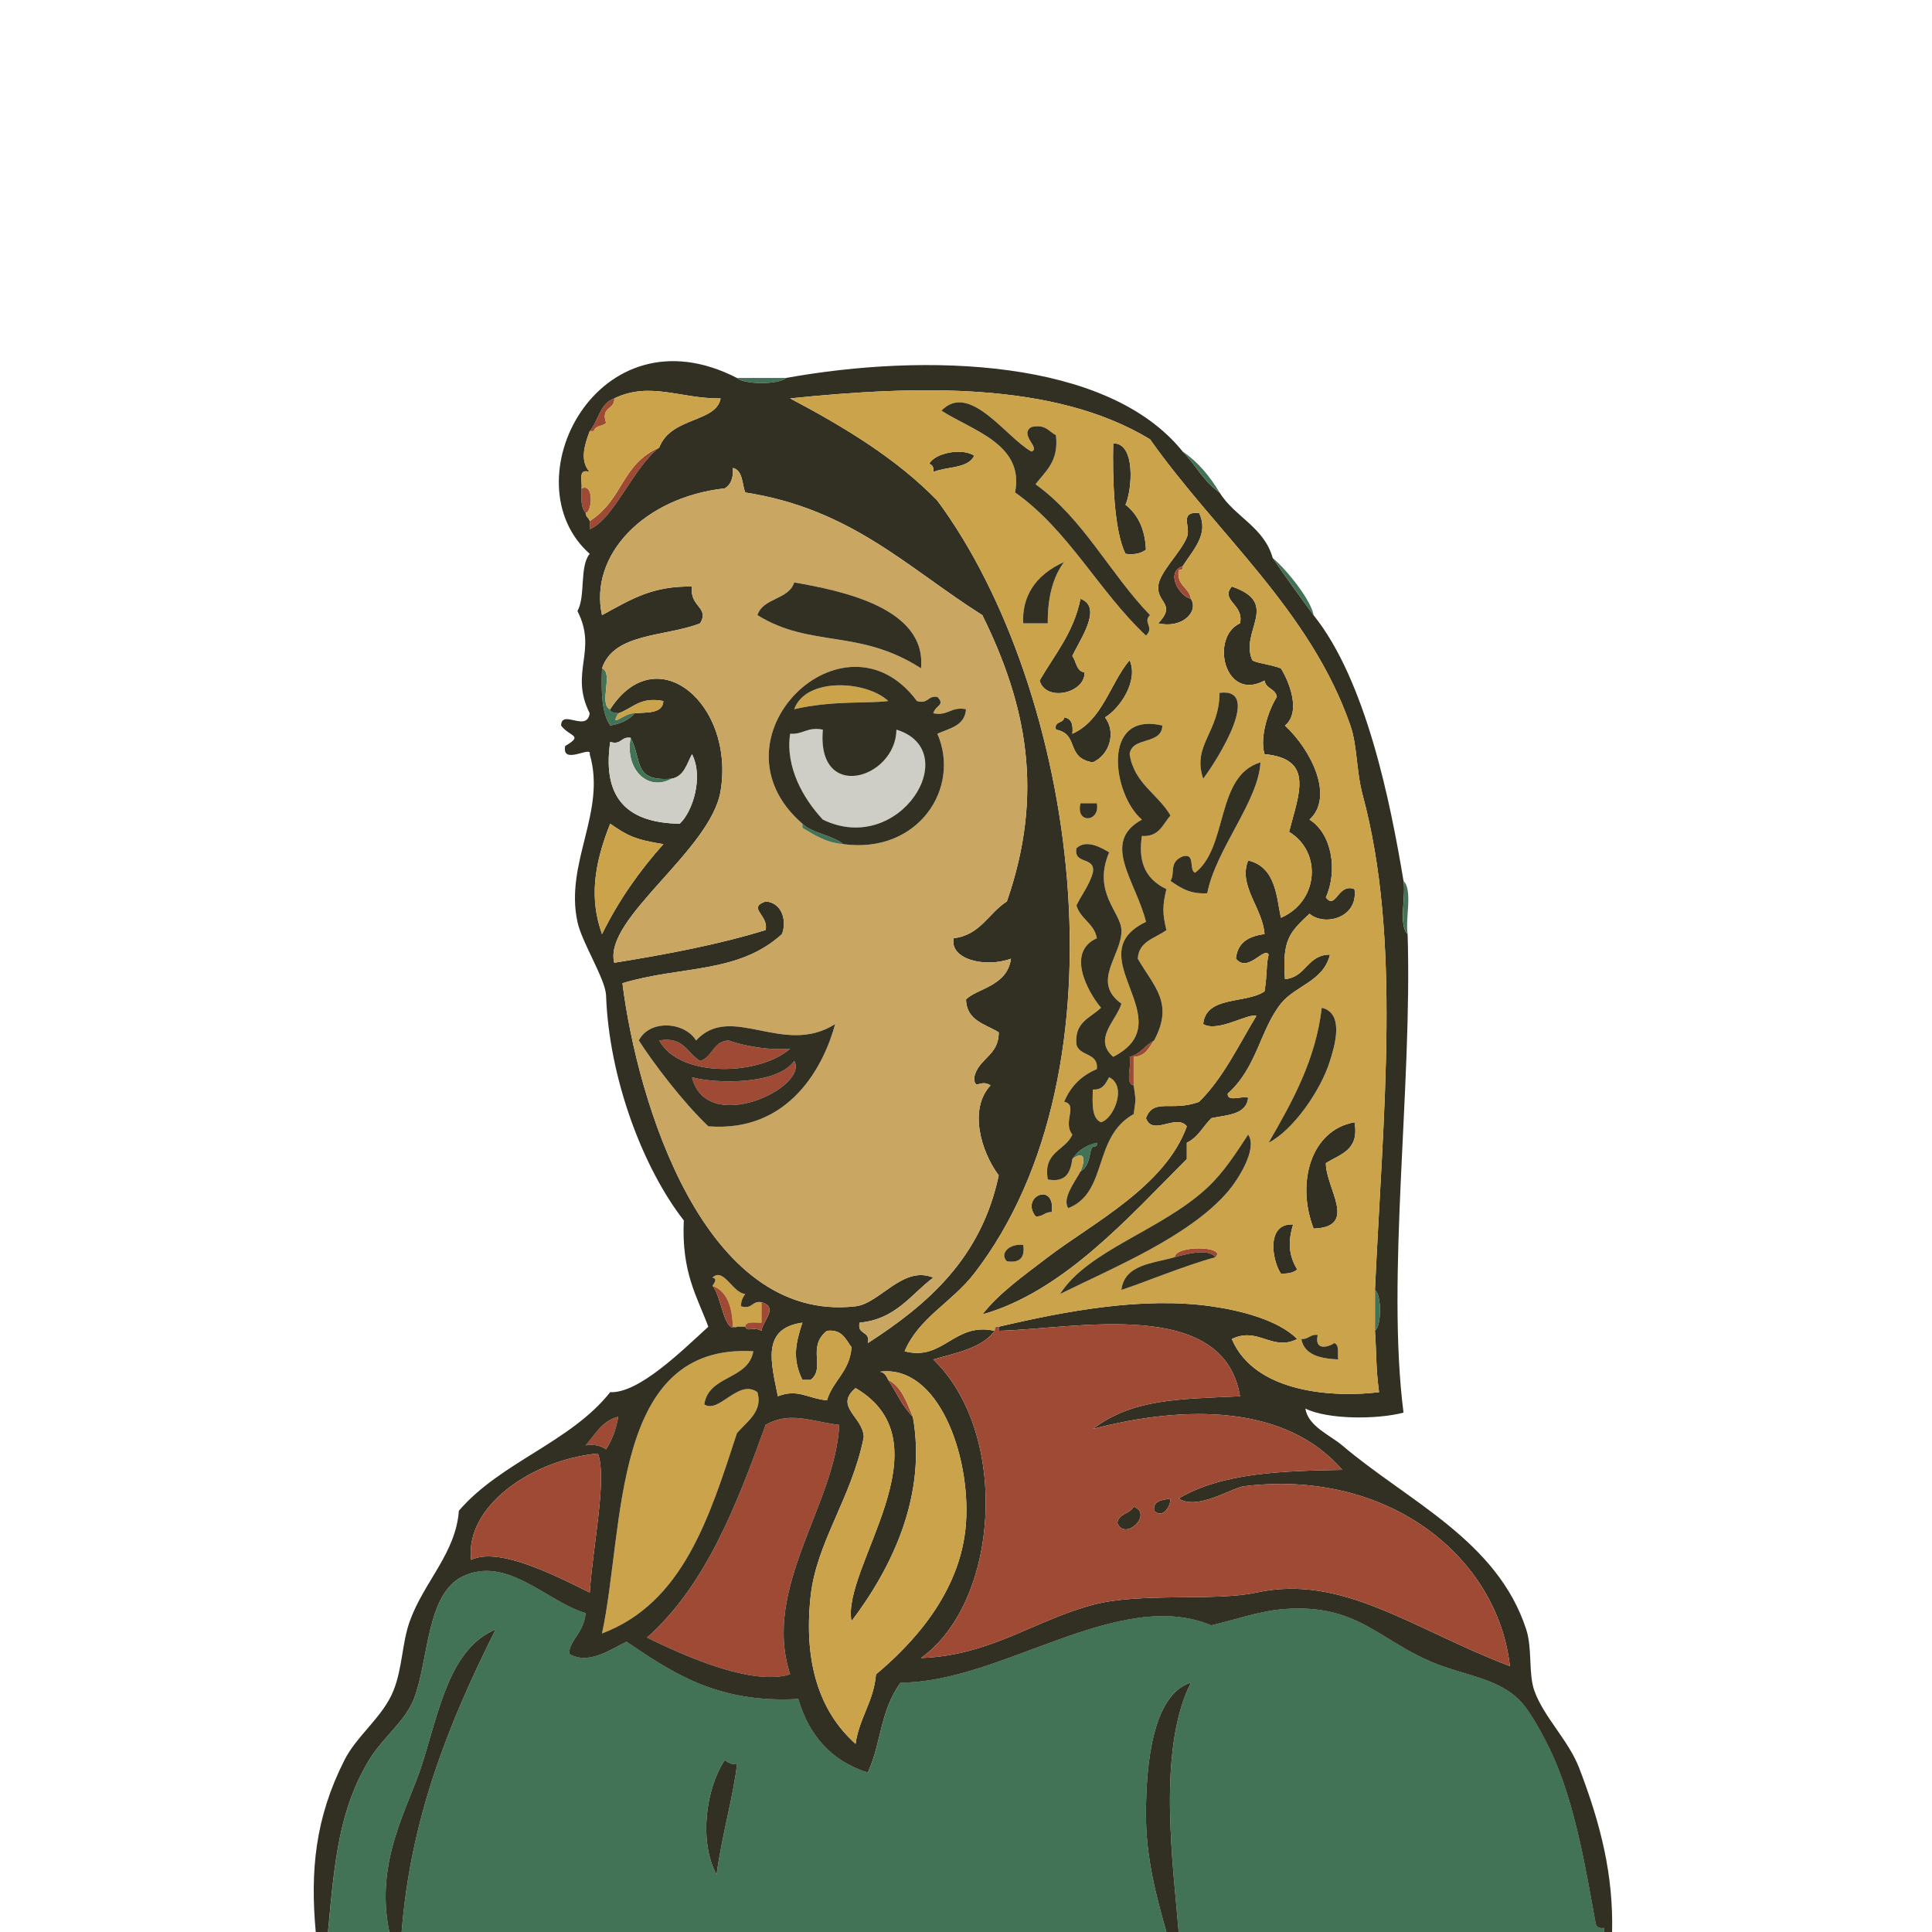 <?xml version="1.0" encoding="utf-8"?>
<!-- Generator: Adobe Illustrator 15.1.0, SVG Export Plug-In . SVG Version: 6.00 Build 0)  -->
<!DOCTYPE svg PUBLIC "-//W3C//DTD SVG 1.1//EN" "http://www.w3.org/Graphics/SVG/1.1/DTD/svg11.dtd">
<svg version="1.1" id="Ebene_1" xmlns="http://www.w3.org/2000/svg" xmlns:xlink="http://www.w3.org/1999/xlink" x="0px" y="0px"
	 width="113.39px" height="113.39px" viewBox="0 0 113.39 113.39" enable-background="new 0 0 113.39 113.39" xml:space="preserve">
<g>
	<path fill-rule="evenodd" clip-rule="evenodd" fill="#437356" d="M43.253,22.182c0.96,0,1.92,0,2.88,0
		C45.72,22.58,43.667,22.58,43.253,22.182z"/>
	<path fill-rule="evenodd" clip-rule="evenodd" fill="#9E4A34" d="M34.133,28.663c0.766-0.339,0.606,1.436,0.24,1.44
		C34.096,29.819,34.101,29.254,34.133,28.663z"/>
	<path fill-rule="evenodd" clip-rule="evenodd" fill="#9E4A34" d="M38.693,61.065c1.455-0.255,1.634,0.766,2.4,1.2
		c0.733-0.227,0.752-1.168,1.68-1.2c0.469,0.187,2.083,0.617,3.6,0.479C44.583,63.137,39.881,63.285,38.693,61.065z"/>
	<path fill-rule="evenodd" clip-rule="evenodd" fill="#9E4A34" d="M40.613,63.226c1.378,0.383,5.013,0.46,6-0.96
		C47.504,63.808,41.456,66.69,40.613,63.226z"/>
	<path fill-rule="evenodd" clip-rule="evenodd" fill="#CBA34A" d="M65.096,63.226c1.069,0.51,0.271,2.447-0.48,2.64
		c-0.555-0.245-0.496-1.104-0.479-1.92C64.736,63.986,64.887,63.577,65.096,63.226z"/>
	<path fill-rule="evenodd" clip-rule="evenodd" fill="#CBA34A" d="M41.813,75.467c0.147-0.214,0.29-0.43,0-0.48
		c0.651-0.636,1.176,0.893,1.92,0.96c-0.127,0.193-0.25,0.39-0.24,0.721c0.678,0.198,0.622-0.339,1.2-0.24c0,0.399,0,0.8,0,1.2
		c-0.38,0.02-0.915-0.116-0.96,0.239c-0.16,0-0.32,0-0.48,0c-0.08,0-0.16,0-0.24,0C42.984,77.119,42.854,75.827,41.813,75.467z"/>
	<path fill-rule="evenodd" clip-rule="evenodd" fill="#437356" d="M80.696,75.706c0.397,0.259,0.397,2.142,0,2.4
		C80.696,77.307,80.696,76.507,80.696,75.706z"/>
	<path fill-rule="evenodd" clip-rule="evenodd" fill="#CBA34A" d="M44.213,79.307c-0.299,1.701-2.618,1.383-2.88,3.12
		c0.879,0.562,2.001-1.521,3.12-0.72c0.322,1.098-0.537,1.661-1.2,2.4c-1.616,4.944-3.159,9.962-7.92,11.761
		C36.674,89.646,35.849,78.809,44.213,79.307z"/>
	<path fill-rule="evenodd" clip-rule="evenodd" fill="#9E4A34" d="M36.293,83.147c-0.127,0.586-0.248,1.163-0.72,1.92
		c-0.278-0.201-0.644-0.316-1.2-0.24C34.941,84.195,35.326,83.38,36.293,83.147z"/>
	<path fill-rule="evenodd" clip-rule="evenodd" fill="#9E4A34" d="M49.254,83.627c-0.203,4.648-4.55,9.546-2.88,14.642
		c-2.163,0.675-5.978-0.962-8.4-2.16c3.43-3.051,5.246-7.715,6.96-12.481C46.374,82.802,47.62,83.44,49.254,83.627z"/>
	<path fill-rule="evenodd" clip-rule="evenodd" fill="#323022" d="M68.695,87.947c-0.016,0.646-0.548,1.154-0.96,0.721
		C67.662,88.034,68.236,88.049,68.695,87.947z"/>
	<path fill-rule="evenodd" clip-rule="evenodd" fill="#323022" d="M66.535,88.428c1.161,0.407-0.488,2.057-0.96,0.96
		C65.652,88.824,66.318,88.851,66.535,88.428z"/>
	<path fill-rule="evenodd" clip-rule="evenodd" fill="#437356" d="M94.138,113.39c-8.32,0-16.642,0-24.962,0
		c-0.325-3.973-1.275-10.68,0.72-14.642c-2.261,0.717-2.628,4.805-2.64,7.681c-0.011,2.622,0.635,4.955,1.2,6.961
		c-14.962,0-29.923,0-44.884,0c0.527-6.604,2.669-12.081,5.521-17.762c-2.709,1.142-3.306,4.738-4.32,7.921
		c-0.815,2.559-2.797,5.688-1.92,9.841c-1.2,0-2.4,0-3.6,0c0.387-4.255,0.674-7.205,2.4-10.081c0.798-1.33,2.124-2.282,2.641-3.6
		c0.877-2.24,0.712-6.172,2.88-7.201c2.601-1.234,4.952,1.502,7.201,2.16c-0.121,1.232-1.001,1.611-0.96,2.4
		c1.175,0.675,2.49-0.317,3.36-0.72c2.675,1.805,5.327,3.634,10.081,3.36c0.636,2.164,1.956,3.644,4.08,4.32
		c0.824-1.84,0.704-3.575,1.92-5.281c5.883,0.02,12.799-5.635,18.241-3.36c1.45-0.34,2.891-0.86,4.32-0.96
		c4.238-0.293,5.436,1.766,8.641,3.121c1.894,0.8,3.991,0.933,5.281,2.399c0.649,0.739,1.518,2.422,1.92,3.36
		c1.271,2.963,1.871,6.709,2.4,9.602c0.053,0.187,0.2,0.278,0.479,0.239C94.138,113.229,94.138,113.31,94.138,113.39z
		 M42.053,110.029c0.33-2.396,0.993-4.609,1.2-6.48c-0.331,0.011-0.527-0.113-0.72-0.24
		C41.441,104.934,40.998,108.044,42.053,110.029z"/>
	<path fill-rule="evenodd" clip-rule="evenodd" fill="#323022" d="M23.572,113.39c-0.24,0-0.48,0-0.72,0
		c-0.876-4.152,1.105-7.282,1.92-9.841c1.014-3.183,1.611-6.779,4.32-7.921C26.241,101.309,24.099,106.786,23.572,113.39z"/>
	<path fill-rule="evenodd" clip-rule="evenodd" fill="#323022" d="M69.176,113.39c-0.24,0-0.48,0-0.72,0
		c-0.565-2.006-1.211-4.339-1.2-6.961c0.012-2.876,0.379-6.964,2.64-7.681C67.9,102.71,68.851,109.417,69.176,113.39z"/>
	<path fill-rule="evenodd" clip-rule="evenodd" fill="#323022" d="M42.533,103.309c0.193,0.127,0.39,0.251,0.72,0.24
		c-0.208,1.871-0.871,4.085-1.2,6.48C40.998,108.044,41.441,104.934,42.533,103.309z"/>
	<path fill-rule="evenodd" clip-rule="evenodd" fill="#437356" d="M74.696,32.743c0.945,0.818,2.264,2.532,2.4,3.36
		C76.282,34.997,75.473,33.886,74.696,32.743z"/>
	<path fill-rule="evenodd" clip-rule="evenodd" fill="#437356" d="M69.416,26.502c0.905,0.615,1.588,1.452,2.16,2.4
		C70.667,28.291,70.17,27.268,69.416,26.502z"/>
	<path fill-rule="evenodd" clip-rule="evenodd" fill="#9E4A34" d="M36.053,23.382c0.041,0.681-0.812,0.468-0.48,1.44
		c-0.193,0.206-0.657,0.143-0.72,0.48c-0.08,0-0.16,0-0.24,0C35.128,24.697,35.209,23.658,36.053,23.382z"/>
	<path fill-rule="evenodd" clip-rule="evenodd" fill="#9E4A34" d="M34.613,30.583c2.005-1.312,1.833-3.316,4.08-4.32
		c-1.579,1.241-2.654,4.201-4.08,4.8C34.613,30.902,34.613,30.743,34.613,30.583z"/>
	<path fill-rule="evenodd" clip-rule="evenodd" fill="#437356" d="M35.333,39.223c0.701,0.259-0.222,2.142,0.48,2.4
		c0.006,0.233,0.293,0.186,0.48,0.24c-0.548,0.949,0.346-0.061,0.96,0c-0.336,0.383-0.827,0.613-1.44,0.72
		C35.299,41.817,35.284,40.552,35.333,39.223z"/>
	<path fill-rule="evenodd" clip-rule="evenodd" fill="#323022" d="M18.531,113.39c-0.328-3.607-0.032-6.692,1.68-10.081
		c0.733-1.452,2.267-2.547,2.88-4.08c0.539-1.348,0.494-2.778,0.96-4.08c0.824-2.304,2.7-3.986,2.88-6.48
		c2.433-2.848,6.549-4.013,8.881-6.961c1.669,0.074,4.14-2.36,5.76-3.841c-0.658-1.775-1.579-3.172-1.44-6.24
		c-2.395-3.07-4.386-8.335-4.561-13.201c-0.035-0.964-1.414-3.092-1.68-4.32c-0.754-3.477,1.712-6.462,0.72-9.841
		c0.144-0.541-1.661,0.689-1.44-0.48c1.104-0.66,0.281-0.515-0.24-1.2c0.025-0.995,1.507,0.422,1.68-0.72
		c-1.215-2.412,0.487-3.651-0.72-6.001c0.491-0.869,0.106-2.614,0.72-3.36c-4.764-4.213,0.473-14.524,8.641-10.321
		c0.414,0.398,2.466,0.398,2.88,0c8.184-1.478,18.882-1.16,23.282,4.321c0.754,0.766,1.251,1.788,2.16,2.4
		c0.891,1.43,2.613,2.027,3.12,3.84c0.776,1.144,1.586,2.254,2.4,3.36c3.067,3.824,4.501,10.907,5.28,15.602
		c0.154,0.966-0.313,2.552,0.24,3.12c0.282,8.891-1.261,20.125-0.24,28.083c-1.59,0.413-4.466,0.404-5.761-0.24
		c0.161,1.041,1.451,1.558,2.16,2.16c3.875,3.29,9.106,5.583,10.801,10.801c0.37,1.141,0.119,2.591,0.48,3.601
		c0.562,1.571,2.001,2.892,2.64,4.561c1.284,3.354,1.998,6.3,1.921,9.601c-0.16,0-0.32,0-0.48,0c0-0.08,0-0.16,0-0.24
		c-0.279,0.039-0.427-0.053-0.479-0.239c-0.529-2.893-1.13-6.639-2.4-9.602c-0.402-0.938-1.271-2.621-1.92-3.36
		c-1.29-1.467-3.388-1.6-5.281-2.399c-3.205-1.355-4.402-3.414-8.641-3.121c-1.43,0.1-2.87,0.62-4.32,0.96
		c-5.442-2.274-12.358,3.38-18.241,3.36c-1.217,1.706-1.097,3.441-1.92,5.281c-2.124-0.677-3.444-2.156-4.08-4.32
		c-4.754,0.273-7.406-1.556-10.081-3.36c-0.87,0.402-2.185,1.395-3.36,0.72c-0.041-0.789,0.839-1.168,0.96-2.4
		c-2.249-0.658-4.6-3.395-7.201-2.16c-2.167,1.029-2.002,4.961-2.88,7.201c-0.517,1.317-1.842,2.27-2.641,3.6
		c-1.726,2.876-2.013,5.826-2.4,10.081C19.011,113.39,18.771,113.39,18.531,113.39z M38.693,26.262
		c0.688-1.806,3.338-1.449,3.601-2.88c-2.326,0.034-4.142-1.017-6.241,0c-0.844,0.276-0.925,1.315-1.44,1.92
		c-0.336,0.877-0.578,1.771,0,2.4c-0.722-0.242-0.425,0.535-0.48,0.96c-0.032,0.591-0.037,1.156,0.24,1.44
		c0,0.241,0.194,0.286,0.24,0.48c0,0.16,0,0.32,0,0.48C36.039,30.463,37.114,27.503,38.693,26.262z M80.696,75.706
		c0.485-10.48,1.558-20.572-0.72-29.042c-0.383-1.423-0.31-2.897-0.72-4.081C76.91,35.82,71.413,31.33,67.495,25.782
		c-5.654-3.432-13.798-3.147-21.122-2.4c3.191,1.689,6.235,3.526,8.641,6c8.152,11.018,11.44,33.35,2.16,45.364
		c-1.309,1.694-3.243,2.585-4.081,4.561c2.285,0.602,2.887-1.73,5.281-1.2c-0.74,1.021-2.236,1.284-3.601,1.681
		c4.502,4.329,3.901,14.214-0.72,17.521c4.084-0.148,6.642-2.201,10.082-3.12c2.812-0.752,7.151-0.187,9.601-0.721
		c5.053-1.101,9.104,2.108,14.881,4.32c-0.718-6.378-7.092-11.605-15.602-10.561c-0.701,0.086-2.765,1.453-3.84,0.72
		c2.583-1.538,6.212-1.618,9.601-1.68c-3.288-3.825-9.183-3.828-14.641-2.4c2.337-1.771,5.044-1.754,8.641-1.92
		c-0.954-5.861-9.668-3.956-14.161-3.841c0-0.08,0-0.16,0-0.24c4.001-0.937,8.469-1.768,12.48-1.199
		c1.77,0.25,3.94,0.818,5.041,1.92c-1.471,0.75-2.297-0.751-3.841,0c1.366,3.223,6.088,3.437,8.641,3.12
		c-0.201-1.578-0.128-1.933-0.24-3.601C81.094,77.848,81.094,75.965,80.696,75.706z M35.813,41.624c2.741-4.223,7.324-0.29,6.48,4.8
		c-0.581,3.503-6.914,7.502-6.241,10.081c3.101-0.5,6.128-1.073,8.881-1.92c0.204-0.877-1.106-1.286,0-1.68
		c1.014,0.08,1.25,1.204,0.96,1.92c-2.576,2.344-5.929,1.839-9.361,2.88c0.864,6.897,4.779,19.978,13.681,18.962
		c1.425-0.163,2.792-2.428,4.561-1.681c-1.327,0.993-2.196,2.444-4.32,2.641c-0.179,0.738,0.659,0.461,0.48,1.2
		c3.55-2.291,6.665-5.017,7.681-9.841c-1.073-1.453-1.757-3.923-0.48-5.281c-0.611-0.414-0.931,0.366-0.96-0.479
		c0.244-1.116,1.458-1.263,1.44-2.641c-0.794-0.486-1.884-0.677-1.92-1.92c0.574-0.642,2.424-0.759,2.64-2.4
		c-1.522,0.564-3.628,0.026-3.36-1.2c1.57-0.19,2.044-1.476,3.12-2.16c2.21-6.36,1.145-11.566-1.44-16.801
		c-4.388-2.77-7.684-6.237-13.921-7.201c-0.186-0.534-0.139-1.301-0.72-1.44c0.036,0.596-0.124,0.996-0.48,1.2
		c-4.777,0.53-7.972,3.957-7.2,7.44c1.773-0.967,2.95-1.711,5.28-1.68c-0.162,1.21,1.044,1.195,0.48,2.16
		c-2.004,0.796-5.064,0.536-5.76,2.64c-0.049,1.329-0.034,2.594,0.48,3.36c0.613-0.107,1.104-0.336,1.44-0.72
		c0.731-0.069,1.638,0.038,1.68-0.72c-1.389-0.269-1.796,0.444-2.64,0.72C36.106,41.81,35.819,41.857,35.813,41.624z M37.013,43.304
		c-0.578-0.098-0.521,0.438-1.2,0.24c-0.5,3.461,1.167,4.754,4.08,4.801c0.753-0.692,1.415-2.739,0.72-4.081
		c-0.308,0.572-0.459,1.301-1.2,1.44C37.127,45.875,37.718,44.658,37.013,43.304z M35.813,48.344
		c-0.989,2.478-1.206,4.455-0.48,6.48c0.976-1.984,2.202-3.718,3.6-5.28C37.248,49.278,36.791,49.024,35.813,48.344z M44.693,76.427
		c-0.578-0.099-0.521,0.438-1.2,0.24c-0.011-0.331,0.113-0.527,0.24-0.721c-0.744-0.067-1.269-1.596-1.92-0.96
		c0.29,0.051,0.147,0.267,0,0.48c0.544,0.583,0.662,2.849,1.44,2.399c0.16,0,0.32,0,0.48,0c0.209,0.362,0.359-0.065,0.96,0.24
		C44.759,77.499,45.725,76.746,44.693,76.427z M47.094,77.627c-2.445,0.343-1.823,2.379-1.44,4.32
		c1.185-0.457,1.695,0.116,2.88,0.24c0.349-1.172,1.349-1.692,1.44-3.121c-0.347-0.453-0.536-1.063-1.44-0.96
		c-1.206,0.951-0.055,2.192-0.96,2.881c-0.16,0-0.32,0-0.48,0C46.505,79.784,46.678,78.866,47.094,77.627z M35.333,95.868
		c4.761-1.799,6.304-6.816,7.92-11.761c0.663-0.739,1.522-1.303,1.2-2.4c-1.119-0.802-2.241,1.281-3.12,0.72
		c0.262-1.737,2.581-1.419,2.88-3.12C35.849,78.809,36.674,89.646,35.333,95.868z M53.574,83.147
		c0.826,4.577-1.194,8.832-3.6,12.001c-0.597-3.141,5.785-10.424,0.24-13.682c-1.289,1.091,0.454,1.693,0.48,2.881
		c-0.721,3.606-2.777,6.147-3.121,9.36c-0.406,3.799,0.484,6.716,2.64,8.641c0.22-1.54,1.059-2.462,1.2-4.08
		c2.018-1.688,4.996-4.74,5.281-8.881c0.275-3.998-1.647-9.314-5.041-8.881c0.269,0.051,0.374,0.267,0.48,0.48
		C52.606,81.715,52.969,82.553,53.574,83.147z M34.373,84.827c0.557-0.076,0.922,0.039,1.2,0.24c0.473-0.757,0.593-1.334,0.72-1.92
		C35.326,83.38,34.941,84.195,34.373,84.827z M44.934,83.627c-1.714,4.767-3.531,9.431-6.96,12.481
		c2.423,1.198,6.237,2.835,8.4,2.16c-1.669-5.096,2.677-9.993,2.88-14.642C47.62,83.44,46.374,82.802,44.934,83.627z M27.652,91.548
		c1.573-0.754,4.679,0.777,6.96,1.92c0.188-2.794,1.026-6.686,0.48-8.16C31.157,85.679,27.28,88.444,27.652,91.548z"/>
	<path fill-rule="evenodd" clip-rule="evenodd" fill="#C9A763" d="M35.333,39.223c0.696-2.104,3.756-1.844,5.76-2.64
		c0.564-0.965-0.642-0.95-0.48-2.16c-2.33-0.031-3.507,0.713-5.28,1.68c-0.771-3.484,2.423-6.911,7.2-7.44
		c0.356-0.204,0.516-0.604,0.48-1.2c0.581,0.139,0.534,0.906,0.72,1.44c6.238,0.964,9.534,4.431,13.921,7.201
		c2.584,5.235,3.65,10.441,1.44,16.801c-1.076,0.684-1.55,1.97-3.12,2.16c-0.268,1.226,1.838,1.764,3.36,1.2
		c-0.216,1.641-2.066,1.759-2.64,2.4c0.037,1.243,1.126,1.434,1.92,1.92c0.018,1.378-1.197,1.524-1.44,2.641
		c0.029,0.846,0.349,0.065,0.96,0.479c-1.276,1.358-0.593,3.828,0.48,5.281c-1.016,4.824-4.131,7.55-7.681,9.841
		c0.179-0.739-0.659-0.462-0.48-1.2c2.124-0.196,2.993-1.647,4.32-2.641c-1.769-0.747-3.135,1.518-4.561,1.681
		c-8.902,1.016-12.817-12.064-13.681-18.962c3.432-1.041,6.785-0.537,9.361-2.88c0.29-0.717,0.054-1.84-0.96-1.92
		c-1.106,0.395,0.204,0.803,0,1.68c-2.753,0.848-5.78,1.421-8.881,1.92c-0.673-2.579,5.66-6.578,6.241-10.081
		c0.843-5.09-3.739-9.023-6.48-4.8C35.111,41.365,36.034,39.482,35.333,39.223z M46.614,34.183c-0.329,1.031-1.832,0.889-2.16,1.92
		c3.149,1.947,5.959,0.78,9.601,3.12C54.401,35.677,49.386,34.667,46.614,34.183z M49.494,49.544
		c4.396,0.59,6.913-3.293,5.521-6.481c0.718-0.322,1.617-0.462,1.68-1.44c-0.89-0.17-1.03,0.41-1.92,0.24
		c0.134-0.49,0.722-0.471,0.24-0.96c-0.579-0.098-0.522,0.438-1.2,0.24c-4.28-5.761-12.465,2.221-6.721,7.201c0,0.08,0,0.16,0,0.24
		C47.796,49.002,48.459,49.458,49.494,49.544z M40.853,61.065c-0.668-1.101-2.73-1.247-3.36,0c0.836,1.31,2.578,3.613,4.08,5.04
		c4.828,0.375,6.808-3.646,7.441-6C45.98,62.036,42.918,58.82,40.853,61.065z"/>
	<path fill-rule="evenodd" clip-rule="evenodd" fill="#323022" d="M69.896,35.143c0.478,0.775-0.535,1.766-1.92,1.44
		c1.075-1.122-0.063-1.196,0-2.16c0.055-0.834,1.283-1.937,1.68-2.88c0.268-0.635-0.503-1.52,0.721-1.44
		c0.572,1.216-0.267,2.06-0.96,3.12C68.358,33.604,69.242,35.01,69.896,35.143z"/>
	<path fill-rule="evenodd" clip-rule="evenodd" fill="#9E4A34" d="M69.416,33.223c0.044,0.204-0.094,0.227-0.24,0.24
		c-0.13,0.929,0.611,0.988,0.72,1.68C69.242,35.01,68.358,33.604,69.416,33.223z"/>
	<path fill-rule="evenodd" clip-rule="evenodd" fill="#323022" d="M72.296,34.423c2.896,0.986,0.448,2.612,1.2,4.32
		c0.211,0.172,0.964,0.222,1.68,0.48c0.486,0.775,1.206,2.565,0.24,3.36c1.563,1.46,2.898,4.182,1.44,5.521
		c1.319,0.822,1.668,3.004,0.96,4.561c0.575,0.79,0.708-0.874,1.681-0.48c0.231,1.715-1.799,2.188-2.641,1.44
		c-1.183,1.11-1.604,1.532-1.44,3.84c1.252-0.108,1.289-1.431,2.641-1.44c-0.382,1.584-2.02,1.803-2.881,2.88
		c-1.216,1.521-1.403,3.75-3.12,5.28c-0.04,0.521,0.852,0.108,1.2,0.24c-0.107,1.013-1.236,1.003-2.16,1.2
		c-0.483,0.477-0.784,1.135-1.44,1.439c0,0.32,0,0.641,0,0.96c-3.44,3.444-7.258,7.778-12,9.121c0.972-1.254,2.457-2.3,3.84-3.36
		c2.585-1.979,6.887-4.137,8.16-7.681c-0.627-0.772-2.005,0.611-2.399-0.479c0.439-1.216,1.538-0.357,3.12-0.961
		c1.411-1.389,2.303-3.297,3.36-5.04c-0.458-0.188-2.264,0.994-3.12,0.48c0.158-1.682,2.505-1.176,3.6-1.921
		c0.166-1.029,0.091-1.585,0.24-2.16c-0.252-0.491-1.231,1.115-1.92,0.24c0.09-0.95,0.756-1.324,1.68-1.44
		c-0.108-1.539-1.569-2.846-0.96-4.32c1.64,0.378,1.664,2.185,1.92,3.36c2.202-0.942,2.441-3.85,0.48-5.041
		c0.558-2.199,1.521-4.28-1.44-4.561c-0.29-0.946,0.187-2.513,0.721-3.36c-0.071-0.489-0.649-0.471-0.721-0.96
		c-2.354,1.277-3.217-2.549-1.439-3.36C73.03,35.466,71.592,35.248,72.296,34.423z"/>
	<path fill-rule="evenodd" clip-rule="evenodd" fill="#323022" d="M63.655,39.463c0.036,1.22-2.272,1.762-2.641,0.48
		c0.878-1.522,1.998-2.803,2.4-4.8c1.358,0.493-0.077,2.458-0.479,3.36C63.176,38.822,63.162,39.396,63.655,39.463z"/>
	<path fill-rule="evenodd" clip-rule="evenodd" fill="#323022" d="M64.136,44.744c-1.624-0.262-0.773-1.671-2.161-1.92
		c-0.132-0.532,0.459-0.342,0.48-0.72c0.422,0.058,0.547,0.413,0.48,0.96c1.771-0.788,2.198-2.921,3.36-4.32
		c0.539,1.187-0.54,2.816-1.44,3.36C65.509,42.953,65.148,44.293,64.136,44.744z"/>
	<path fill-rule="evenodd" clip-rule="evenodd" fill="#437356" d="M47.094,48.344c0.618,0.582,1.739,0.661,2.4,1.2
		c-1.035-0.086-1.698-0.542-2.4-0.96C47.094,48.504,47.094,48.424,47.094,48.344z"/>
	<path fill-rule="evenodd" clip-rule="evenodd" fill="#CBA34A" d="M36.293,41.864c0.844-0.276,1.251-0.989,2.64-0.72
		c-0.042,0.758-0.949,0.651-1.68,0.72C36.639,41.803,35.745,42.813,36.293,41.864z"/>
	<path fill-rule="evenodd" clip-rule="evenodd" fill="#437356" d="M62.936,68.025c0.315-0.483,0.788-0.812,1.439-0.96
		c0.044,0.204-0.094,0.227-0.239,0.24c-0.229,0.155-0.096,1.09-0.721,1.44C63.704,68.085,63.674,67.475,62.936,68.025z"/>
	<path fill-rule="evenodd" clip-rule="evenodd" fill="#9E4A34" d="M66.535,63.705c-0.536-0.104-0.097-1.183-0.239-1.68
		c0.643-0.157,0.912-0.688,1.439-0.96c-0.309,0.411-0.496,0.943-1.2,0.96C66.535,62.585,66.535,63.146,66.535,63.705z"/>
	<path fill-rule="evenodd" clip-rule="evenodd" fill="#437356" d="M37.013,43.304c0.706,1.354,0.115,2.571,2.4,2.4
		C37.981,46.489,36.662,45.1,37.013,43.304z"/>
	<path fill-rule="evenodd" clip-rule="evenodd" fill="#CBA34A" d="M38.933,49.544c-1.398,1.562-2.624,3.296-3.6,5.28
		c-0.726-2.025-0.509-4.002,0.48-6.48C36.791,49.024,37.248,49.278,38.933,49.544z"/>
	<path fill-rule="evenodd" clip-rule="evenodd" fill="#323022" d="M49.014,60.105c-0.633,2.354-2.613,6.375-7.441,6
		c-1.502-1.427-3.244-3.73-4.08-5.04c0.63-1.247,2.691-1.101,3.36,0C42.918,58.82,45.98,62.036,49.014,60.105z M46.374,61.545
		c-1.518,0.138-3.131-0.293-3.6-0.479c-0.928,0.032-0.947,0.974-1.68,1.2c-0.766-0.435-0.946-1.455-2.4-1.2
		C39.881,63.285,44.583,63.137,46.374,61.545z M46.614,62.266c-0.988,1.42-4.623,1.343-6,0.96
		C41.456,66.69,47.504,63.808,46.614,62.266z"/>
	<path fill-rule="evenodd" clip-rule="evenodd" fill="#323022" d="M77.816,68.266c-0.009,1.479,1.931,3.748-0.72,3.841
		c-1.036-2.686-0.163-5.788,2.4-6.241C79.798,67.527,78.645,67.733,77.816,68.266z"/>
	<path fill-rule="evenodd" clip-rule="evenodd" fill="#323022" d="M61.735,71.146c-0.431-0.031-0.507,0.293-0.96,0.239
		C59.866,70.223,61.948,69.308,61.735,71.146z"/>
	<path fill-rule="evenodd" clip-rule="evenodd" fill="#323022" d="M75.896,71.866c-0.333,1.049-0.242,1.854,0.24,2.641
		c-0.214,0.186-0.542,0.258-0.961,0.239C74.649,73.966,74.301,71.773,75.896,71.866z"/>
	<path fill-rule="evenodd" clip-rule="evenodd" fill="#9E4A34" d="M68.936,73.786c0.076-0.746,3.104-0.638,2.4,0
		C70.901,73.213,69.457,73.651,68.936,73.786z"/>
	<path fill-rule="evenodd" clip-rule="evenodd" fill="#9E4A34" d="M41.813,75.467c1.041,0.36,1.171,1.652,1.2,2.399
		c0.08,0,0.16,0,0.24,0C42.475,78.315,42.357,76.05,41.813,75.467z"/>
	<path fill-rule="evenodd" clip-rule="evenodd" fill="#9E4A34" d="M44.693,76.427c1.031,0.319,0.066,1.072,0,1.68
		c-0.601-0.306-0.751,0.122-0.96-0.24c0.045-0.355,0.58-0.22,0.96-0.239C44.693,77.227,44.693,76.826,44.693,76.427z"/>
	<path fill-rule="evenodd" clip-rule="evenodd" fill="#9E4A34" d="M52.134,80.987c0.79,0.41,1.083,1.317,1.44,2.16
		C52.969,82.553,52.606,81.715,52.134,80.987z"/>
	<path fill-rule="evenodd" clip-rule="evenodd" fill="#9E4A34" d="M35.093,85.308c0.546,1.475-0.292,5.366-0.48,8.16
		c-2.282-1.143-5.387-2.674-6.96-1.92C27.28,88.444,31.157,85.679,35.093,85.308z"/>
	<path fill-rule="evenodd" clip-rule="evenodd" fill="#CBA34A" d="M36.053,23.382c2.099-1.017,3.915,0.034,6.241,0
		c-0.263,1.432-2.913,1.074-3.601,2.88c-2.248,1.004-2.075,3.008-4.08,4.32c-0.046-0.194-0.241-0.239-0.24-0.48
		c0.367-0.004,0.526-1.779-0.24-1.44c0.055-0.426-0.242-1.202,0.48-0.96c-0.578-0.628-0.336-1.523,0-2.4c0.08,0,0.16,0,0.24,0
		c0.063-0.337,0.527-0.274,0.72-0.48C35.241,23.85,36.094,24.063,36.053,23.382z"/>
	<path fill-rule="evenodd" clip-rule="evenodd" fill="#323022" d="M57.175,26.742c-0.349,0.771-1.611,0.629-2.4,0.96
		c0.039-0.279-0.053-0.427-0.24-0.48C54.875,26.571,56.473,26.275,57.175,26.742z"/>
	<path fill-rule="evenodd" clip-rule="evenodd" fill="#323022" d="M66.056,29.623c0.716,0.564,1.148,1.412,1.2,2.64
		c-0.279,0.202-0.644,0.316-1.2,0.24c-0.69-1.38-0.766-4.52-0.721-6.481C66.658,25.986,66.456,28.734,66.056,29.623z"/>
	<path fill-rule="evenodd" clip-rule="evenodd" fill="#CBA34A" d="M58.375,78.106c-2.394-0.53-2.996,1.802-5.281,1.2
		c0.838-1.976,2.772-2.866,4.081-4.561c9.28-12.014,5.992-34.346-2.16-45.364c-2.406-2.475-5.45-4.311-8.641-6
		c7.324-0.747,15.467-1.031,21.122,2.4c3.918,5.547,9.415,10.038,11.762,16.801c0.41,1.183,0.337,2.658,0.72,4.081
		c2.277,8.47,1.205,18.562,0.72,29.042c0,0.801,0,1.601,0,2.4c0.112,1.668,0.039,2.022,0.24,3.601
		c-2.553,0.316-7.274,0.103-8.641-3.12c1.544-0.751,2.37,0.75,3.841,0c-1.101-1.102-3.271-1.67-5.041-1.92
		c-4.012-0.568-8.479,0.263-12.48,1.199C58.41,77.822,58.389,77.96,58.375,78.106z M55.254,24.102
		c1.838,1.181,4.877,1.968,4.321,4.8c3.142,2.218,4.916,5.805,7.681,8.401c0.525-0.5-0.211-0.776,0.239-1.2
		c-2.357-2.442-3.924-5.676-6.72-7.681c0.587-0.772,1.378-1.342,1.199-2.88c-0.427-0.213-0.609-0.67-1.439-0.48
		c-0.753,0.452,0.58,1.248,0,1.44C59.078,25.706,56.898,22.381,55.254,24.102z M65.335,26.022c-0.045,1.961,0.03,5.101,0.721,6.481
		c0.557,0.076,0.921-0.039,1.2-0.24c-0.052-1.229-0.484-2.076-1.2-2.64C66.456,28.734,66.658,25.986,65.335,26.022z M54.535,27.222
		c0.187,0.053,0.279,0.201,0.24,0.48c0.79-0.331,2.052-0.188,2.4-0.96C56.473,26.275,54.875,26.571,54.535,27.222z M69.416,33.223
		c0.693-1.06,1.532-1.904,0.96-3.12c-1.224-0.08-0.453,0.805-0.721,1.44c-0.396,0.944-1.625,2.046-1.68,2.88
		c-0.063,0.964,1.075,1.039,0,2.16c1.385,0.326,2.397-0.665,1.92-1.44c-0.108-0.692-0.85-0.751-0.72-1.68
		C69.322,33.449,69.46,33.427,69.416,33.223z M62.455,32.983c-1.728,0.768-2.49,2.074-2.4,3.6c0.48,0,0.96,0,1.44,0
		C61.474,34.92,61.876,33.745,62.455,32.983z M72.776,36.583c-1.777,0.812-0.914,4.637,1.439,3.36
		c0.071,0.489,0.649,0.471,0.721,0.96c-0.534,0.847-1.011,2.414-0.721,3.36c2.961,0.281,1.998,2.362,1.44,4.561
		c1.961,1.191,1.722,4.099-0.48,5.041c-0.256-1.175-0.28-2.982-1.92-3.36c-0.609,1.475,0.852,2.782,0.96,4.32
		c-0.924,0.116-1.59,0.49-1.68,1.44c0.688,0.875,1.668-0.73,1.92-0.24c-0.149,0.574-0.074,1.13-0.24,2.16
		c-1.095,0.745-3.441,0.239-3.6,1.921c0.856,0.514,2.662-0.669,3.12-0.48c-1.058,1.743-1.949,3.651-3.36,5.04
		c-1.582,0.604-2.681-0.255-3.12,0.961c0.395,1.091,1.772-0.293,2.399,0.479c-1.273,3.544-5.575,5.701-8.16,7.681
		c-1.384,1.061-2.868,2.106-3.84,3.36c4.743-1.343,8.56-5.677,12-9.121c0-0.319,0-0.64,0-0.96c0.656-0.305,0.957-0.963,1.44-1.439
		c0.924-0.197,2.053-0.188,2.16-1.2c-0.349-0.132-1.24,0.28-1.2-0.24c1.717-1.53,1.904-3.759,3.12-5.28
		c0.861-1.078,2.499-1.296,2.881-2.88c-1.352,0.009-1.389,1.332-2.641,1.44c-0.164-2.309,0.258-2.73,1.44-3.84
		c0.842,0.748,2.872,0.275,2.641-1.44c-0.973-0.394-1.105,1.27-1.681,0.48c0.708-1.556,0.359-3.739-0.96-4.561
		c1.458-1.339,0.122-4.06-1.44-5.521c0.966-0.795,0.246-2.585-0.24-3.36c-0.716-0.258-1.469-0.308-1.68-0.48
		c-0.752-1.708,1.695-3.334-1.2-4.32C71.592,35.248,73.03,35.466,72.776,36.583z M62.936,38.503c0.402-0.902,1.838-2.867,0.479-3.36
		c-0.402,1.997-1.522,3.278-2.4,4.8c0.368,1.282,2.677,0.74,2.641-0.48C63.162,39.396,63.176,38.822,62.936,38.503z M64.855,42.104
		c0.9-0.544,1.979-2.174,1.44-3.36c-1.162,1.399-1.589,3.532-3.36,4.32c0.066-0.547-0.059-0.902-0.48-0.96
		c-0.021,0.378-0.612,0.188-0.48,0.72c1.388,0.249,0.537,1.658,2.161,1.92C65.148,44.293,65.509,42.953,64.855,42.104z
		 M71.576,40.664c-0.016,2.353-1.625,3.052-0.96,5.041C71.532,44.485,74.081,40.341,71.576,40.664z M67.735,61.065
		c1.166-2.192,0.017-3.124-0.96-4.801c0.066-1.054,1.047-1.194,1.681-1.68c-0.236-0.959-0.236-1.44,0-2.4
		c-1.361-0.657-1.64-1.755-1.44-3.121c1.026,0.066,1.224-0.696,1.68-1.2c-0.732-1.268-2.132-1.869-2.399-3.601
		c0.137-1.063,1.883-0.517,1.92-1.68c-3.628-0.861-2.915,4.075-1.2,5.521c-2.436,1.333-0.359,3.587,0.24,6
		c-4.105,1.958,2.245,5.782-1.921,7.921c-1.214-1.044,0.195-2.145,0.48-3.12c-1.814-1.293,0.056-2.867,0-4.321
		c-0.041-1.073-1.718-2.203-0.72-4.56c-0.469-0.281-1.344-0.789-1.921-0.24c-0.188,0.989,1.149,0.451,0.961,1.44
		c-0.211,0.75-0.653,1.268-0.961,1.92c0.236,0.804,1.039,1.042,1.2,1.92c-1.813,0.808-0.549,3.132,0.24,4.081
		c-0.604,0.596-1.576,0.823-1.44,2.16c0.179,0.701,1.296,0.464,1.2,1.439c-0.904,0.375-1.545,1.016-1.92,1.92
		c0.843,0.178-0.112,1.198,0.48,1.921c-0.401,0.959-1.735,0.984-1.44,2.64c1.073,0.194,1.333-0.427,1.44-1.2
		c0.738-0.551,0.769,0.06,0.479,0.721c-0.32,0.604-1.106,1.598-0.72,2.16c2.354-0.933,1.412-4.174,3.84-5.521
		c0.132-0.958,0.132-0.723,0-1.681c0-0.56,0-1.12,0-1.68C67.239,62.009,67.427,61.477,67.735,61.065z M73.977,44.744
		c-2.651,0.79-1.881,5-3.841,6.48c-0.383-0.177,0.055-1.175-0.72-0.96c-0.835,0.329-0.427,0.988-0.721,1.44
		c0.574,0.386,1.131,0.79,2.16,0.72C71.354,49.839,73.863,47.031,73.977,44.744z M64.375,47.144c-0.319,0-0.64,0-0.96,0
		C63.104,48.375,64.59,48.261,64.375,47.144z M78.057,62.266c0.237-0.77,0.897-2.787-0.48-3.12c-0.361,3.031-1.668,5.41-3.12,7.92
		C75.918,66.322,77.533,63.962,78.057,62.266z M79.497,65.865c-2.563,0.453-3.437,3.556-2.4,6.241
		c2.65-0.093,0.711-2.362,0.72-3.841C78.645,67.733,79.798,67.527,79.497,65.865z M72.056,69.946c0.521-0.603,1.789-2.484,1.2-3.36
		c-0.718,1.096-1.435,2.22-2.4,3.12c-2.693,2.513-6.996,3.652-8.641,6.24C65.438,74.353,69.781,72.574,72.056,69.946z
		 M60.775,71.386c0.453,0.054,0.529-0.271,0.96-0.239C61.948,69.308,59.866,70.223,60.775,71.386z M75.176,74.746
		c0.419,0.019,0.747-0.054,0.961-0.239c-0.482-0.786-0.573-1.592-0.24-2.641C74.301,71.773,74.649,73.966,75.176,74.746z
		 M60.055,73.066c-0.806-0.104-1.417,0.507-0.96,0.96C59.847,74.138,60.166,73.817,60.055,73.066z M71.336,73.786
		c0.703-0.638-2.324-0.746-2.4,0c-1.304,0.376-2.938,0.423-3.12,1.92C66.971,75.339,69.508,74.281,71.336,73.786z M76.376,78.587
		c0.178,0.942,1.098,1.144,2.16,1.2c-0.04-0.359,0.086-0.886-0.239-0.96c-0.059,0.091-1.195,0.634-0.961-0.48
		C76.883,78.293,76.807,78.617,76.376,78.587z"/>
	<path fill-rule="evenodd" clip-rule="evenodd" fill="#323022" d="M61.495,36.583c-0.48,0-0.96,0-1.44,0
		c-0.09-1.526,0.673-2.832,2.4-3.6C61.876,33.745,61.474,34.92,61.495,36.583z"/>
	<path fill-rule="evenodd" clip-rule="evenodd" fill="#CBA34A" d="M46.614,41.624c0.677-1.89,4.229-1.688,5.521-0.48
		C50.889,41.301,48.879,41.101,46.614,41.624z"/>
	<path fill-rule="evenodd" clip-rule="evenodd" fill="#323022" d="M62.936,68.025c-0.107,0.773-0.367,1.395-1.44,1.2
		c-0.295-1.655,1.039-1.681,1.44-2.64c-0.593-0.723,0.362-1.743-0.48-1.921c0.375-0.904,1.016-1.545,1.92-1.92
		c0.096-0.976-1.021-0.738-1.2-1.439c-0.136-1.337,0.837-1.564,1.44-2.16c-0.789-0.949-2.054-3.273-0.24-4.081
		c-0.161-0.878-0.964-1.116-1.2-1.92c0.308-0.652,0.75-1.17,0.961-1.92c0.188-0.989-1.149-0.451-0.961-1.44
		c0.577-0.548,1.452-0.041,1.921,0.24c-0.998,2.357,0.679,3.487,0.72,4.56c0.056,1.454-1.814,3.027,0,4.321
		c-0.285,0.976-1.694,2.076-0.48,3.12c4.166-2.139-2.185-5.963,1.921-7.921c-0.6-2.414-2.676-4.667-0.24-6
		c-1.715-1.445-2.428-6.382,1.2-5.521c-0.037,1.163-1.783,0.617-1.92,1.68c0.268,1.732,1.667,2.333,2.399,3.601
		c-0.456,0.503-0.653,1.266-1.68,1.2c-0.199,1.365,0.079,2.463,1.44,3.121c-0.236,0.959-0.236,1.44,0,2.4
		c-0.634,0.486-1.614,0.626-1.681,1.68c0.977,1.677,2.126,2.608,0.96,4.801c-0.527,0.272-0.797,0.803-1.439,0.96
		c0.143,0.497-0.297,1.576,0.239,1.68c0.132,0.958,0.132,0.723,0,1.681c-2.428,1.347-1.486,4.588-3.84,5.521
		c-0.387-0.563,0.399-1.556,0.72-2.16c0.625-0.351,0.492-1.285,0.721-1.44c0.146-0.014,0.283-0.036,0.239-0.24
		C63.724,67.214,63.251,67.542,62.936,68.025z M64.136,63.945c-0.017,0.816-0.075,1.675,0.479,1.92c0.752-0.192,1.55-2.13,0.48-2.64
		C64.887,63.577,64.736,63.986,64.136,63.945z"/>
	<path fill-rule="evenodd" clip-rule="evenodd" fill="#CECEC6" d="M48.294,42.824c-0.376,4.286,4.271,2.896,4.32,0
		c4.017,1.237,0.193,7.473-4.32,5.28c-1.147-1.226-2.212-3.085-1.92-5.041C47.146,43.116,47.389,42.639,48.294,42.824z"/>
	<path fill-rule="evenodd" clip-rule="evenodd" fill="#323022" d="M70.855,52.424c-1.029,0.07-1.586-0.334-2.16-0.72
		c0.294-0.452-0.114-1.111,0.721-1.44c0.774-0.215,0.337,0.783,0.72,0.96c1.96-1.48,1.189-5.691,3.841-6.48
		C73.863,47.031,71.354,49.839,70.855,52.424z"/>
	<path fill-rule="evenodd" clip-rule="evenodd" fill="#323022" d="M63.415,47.144c0.32,0,0.641,0,0.96,0
		C64.59,48.261,63.104,48.375,63.415,47.144z"/>
	<path fill-rule="evenodd" clip-rule="evenodd" fill="#323022" d="M74.456,67.065c1.452-2.51,2.759-4.889,3.12-7.92
		c1.378,0.333,0.718,2.351,0.48,3.12C77.533,63.962,75.918,66.322,74.456,67.065z"/>
	<path fill-rule="evenodd" clip-rule="evenodd" fill="#323022" d="M62.215,75.946c1.645-2.588,5.947-3.728,8.641-6.24
		c0.966-0.9,1.683-2.024,2.4-3.12c0.589,0.876-0.679,2.758-1.2,3.36C69.781,72.574,65.438,74.353,62.215,75.946z"/>
	<path fill-rule="evenodd" clip-rule="evenodd" fill="#323022" d="M59.095,74.026c-0.457-0.453,0.154-1.064,0.96-0.96
		C60.166,73.817,59.847,74.138,59.095,74.026z"/>
	<path fill-rule="evenodd" clip-rule="evenodd" fill="#323022" d="M71.336,73.786c-1.828,0.495-4.365,1.553-5.521,1.92
		c0.183-1.497,1.816-1.544,3.12-1.92C69.457,73.651,70.901,73.213,71.336,73.786z"/>
	<path fill-rule="evenodd" clip-rule="evenodd" fill="#9E4A34" d="M58.615,77.866c0,0.08,0,0.16,0,0.24
		c4.493-0.115,13.207-2.021,14.161,3.841c-3.597,0.166-6.304,0.148-8.641,1.92c5.458-1.428,11.353-1.425,14.641,2.4
		c-3.389,0.062-7.018,0.142-9.601,1.68c1.075,0.733,3.139-0.634,3.84-0.72c8.51-1.045,14.884,4.183,15.602,10.561
		c-5.776-2.212-9.828-5.421-14.881-4.32c-2.449,0.534-6.789-0.031-9.601,0.721c-3.439,0.919-5.997,2.972-10.082,3.12
		c4.622-3.308,5.222-13.192,0.72-17.521c1.364-0.396,2.861-0.66,3.601-1.681C58.389,77.96,58.41,77.822,58.615,77.866z
		 M67.735,88.668c0.412,0.434,0.944-0.074,0.96-0.721C68.236,88.049,67.662,88.034,67.735,88.668z M65.575,89.388
		c0.472,1.097,2.121-0.553,0.96-0.96C66.318,88.851,65.652,88.824,65.575,89.388z"/>
	<path fill-rule="evenodd" clip-rule="evenodd" fill="#CBA34A" d="M47.094,80.987c0.16,0,0.32,0,0.48,0
		c0.905-0.688-0.246-1.93,0.96-2.881c0.904-0.104,1.093,0.507,1.44,0.96c-0.091,1.429-1.091,1.949-1.44,3.121
		c-1.185-0.124-1.695-0.697-2.88-0.24c-0.383-1.941-1.005-3.978,1.44-4.32C46.678,78.866,46.505,79.784,47.094,80.987z"/>
	<path fill-rule="evenodd" clip-rule="evenodd" fill="#323022" d="M60.535,26.502c0.58-0.193-0.753-0.988,0-1.44
		c0.83-0.19,1.013,0.267,1.439,0.48c0.179,1.539-0.612,2.108-1.199,2.88c2.796,2.004,4.362,5.238,6.72,7.681
		c-0.45,0.424,0.286,0.701-0.239,1.2c-2.765-2.596-4.539-6.183-7.681-8.401c0.557-2.833-2.482-3.619-4.321-4.8
		C56.898,22.381,59.078,25.706,60.535,26.502z"/>
	<path fill-rule="evenodd" clip-rule="evenodd" fill="#323022" d="M54.054,39.223c-3.642-2.34-6.451-1.173-9.601-3.12
		c0.329-1.031,1.831-0.889,2.16-1.92C49.386,34.667,54.401,35.677,54.054,39.223z"/>
	<path fill-rule="evenodd" clip-rule="evenodd" fill="#323022" d="M47.094,48.344c-5.745-4.979,2.441-12.962,6.721-7.201
		c0.678,0.198,0.622-0.338,1.2-0.24c0.482,0.49-0.106,0.471-0.24,0.96c0.89,0.17,1.03-0.41,1.92-0.24
		c-0.063,0.978-0.962,1.118-1.68,1.44c1.393,3.188-1.125,7.071-5.521,6.481C48.833,49.005,47.712,48.926,47.094,48.344z
		 M52.134,41.144c-1.292-1.208-4.843-1.41-5.521,0.48C48.879,41.101,50.889,41.301,52.134,41.144z M46.374,43.063
		c-0.292,1.956,0.773,3.815,1.92,5.041c4.514,2.193,8.337-4.043,4.32-5.28c-0.049,2.896-4.697,4.286-4.32,0
		C47.389,42.639,47.146,43.116,46.374,43.063z"/>
	<path fill-rule="evenodd" clip-rule="evenodd" fill="#323022" d="M70.616,45.704c-0.665-1.989,0.944-2.688,0.96-5.041
		C74.081,40.341,71.532,44.485,70.616,45.704z"/>
	<path fill-rule="evenodd" clip-rule="evenodd" fill="#323022" d="M77.336,78.347c-0.234,1.114,0.902,0.571,0.961,0.48
		c0.325,0.074,0.199,0.601,0.239,0.96c-1.063-0.057-1.982-0.258-2.16-1.2C76.807,78.617,76.883,78.293,77.336,78.347z"/>
	<path fill-rule="evenodd" clip-rule="evenodd" fill="#CBA34A" d="M52.134,80.987c-0.106-0.214-0.211-0.43-0.48-0.48
		c3.394-0.434,5.316,4.883,5.041,8.881c-0.285,4.141-3.263,7.192-5.281,8.881c-0.141,1.618-0.98,2.54-1.2,4.08
		c-2.156-1.925-3.046-4.842-2.64-8.641c0.344-3.213,2.4-5.754,3.121-9.36c-0.027-1.188-1.769-1.79-0.48-2.881
		c5.545,3.258-0.836,10.541-0.24,13.682c2.406-3.169,4.426-7.424,3.6-12.001C53.217,82.305,52.924,81.397,52.134,80.987z"/>
	<path fill-rule="evenodd" clip-rule="evenodd" fill="#437356" d="M82.377,51.705c0.552,0.568,0.086,2.154,0.24,3.12
		C82.064,54.257,82.531,52.67,82.377,51.705z"/>
	<path fill-rule="evenodd" clip-rule="evenodd" fill="#CECEC6" d="M39.413,45.704c0.741-0.14,0.893-0.868,1.2-1.44
		c0.695,1.342,0.033,3.389-0.72,4.081c-2.914-0.046-4.581-1.34-4.08-4.801c0.678,0.199,0.622-0.338,1.2-0.24
		C36.662,45.1,37.981,46.489,39.413,45.704z"/>
</g>
</svg>
